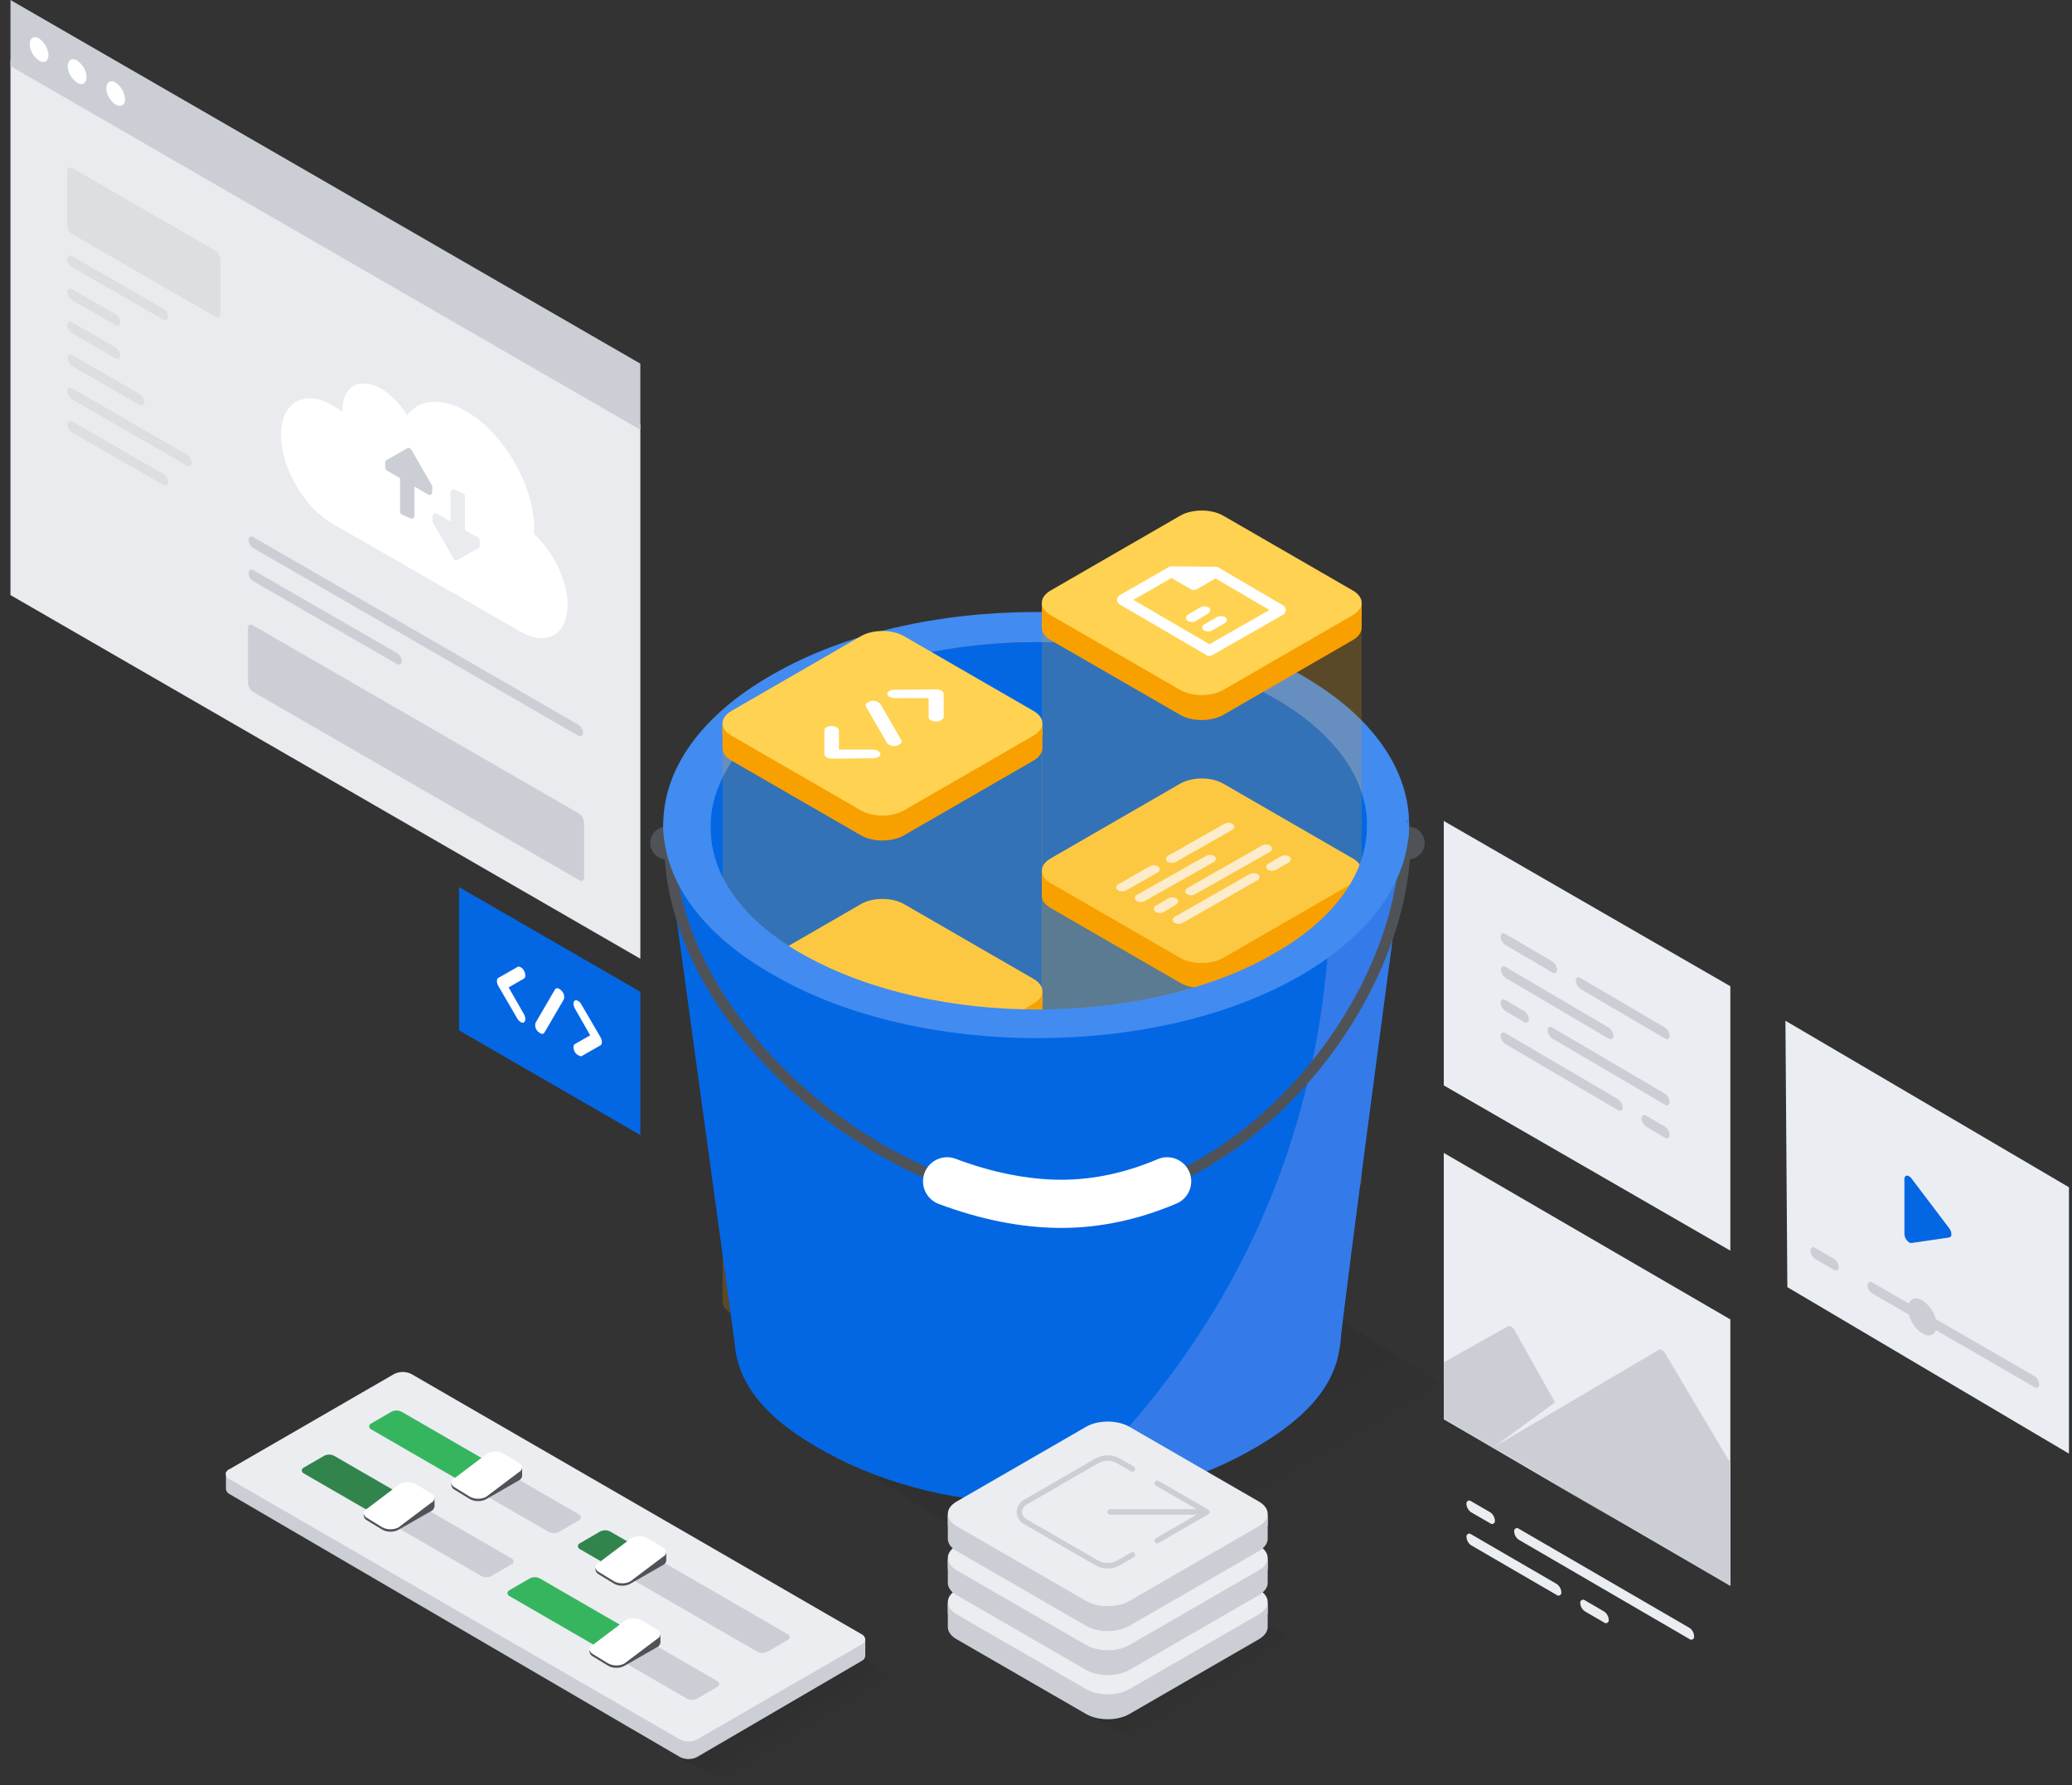 <svg width="376" height="324" viewBox="0 0 376 324" fill="none" xmlns="http://www.w3.org/2000/svg">
<rect x="0" y="0" width="376" height="324" fill="#333333" stroke="none"/>
<g clip-path="url(#clip0_7163_201057)">
<path d="M116.2 206L83.3 187V161L116.2 180V206Z" fill="#0367E4"/>
<path d="M104.9 191.5C104.6 191.3 104.4 191.1 104.3 190.9C104 190.3 104 189.7 104.3 189.5L107.1 187.9L104.3 183C104 182.4 104 181.8 104.3 181.6C104.6 181.4 105.2 181.7 105.5 182.3L109 188.3C109.3 188.9 109.3 189.5 109 189.7L105.5 191.7C105.3 191.7 105.1 191.6 104.9 191.5Z" fill="white"/>
<path d="M98 187.5C97.9 187.4 97.7 187.3 97.6 187.2C97.2 186.8 97 186.2 97.2 185.6L100.7 179.6C100.9 179.2 101.4 179.3 101.9 179.8C102.3 180.2 102.5 180.8 102.3 181.4L98.8 187.4C98.6 187.7 98.3 187.7 98 187.5Z" fill="white"/>
<path d="M94.5 185.5C94.2 185.3 94 185.1 93.9 184.9L90.4 178.9C90.1 178.3 90.1 177.7 90.4 177.5L93.9 175.5C94.2 175.3 94.8 175.6 95.1 176.2C95.4 176.8 95.4 177.4 95.1 177.6L92.3 179.2L95.1 184.1C95.4 184.7 95.4 185.3 95.1 185.5C95 185.7 94.7 185.6 94.5 185.5Z" fill="white"/>
<path d="M1.9 11V108L116.2 174V77L1.9 11Z" fill="#E9EBEE"/>
<path d="M116.2 78L1.9 12V0L116.2 66V78Z" fill="#CBCFD5"/>
<path d="M8.8 10C8.8 11.1 8 11.6 7.1 11C6.1 10.3 5.4 9.2 5.4 8C5.4 6.9 6.2 6.4 7.1 7C8.1 7.7 8.7 8.8 8.8 10Z" fill="white"/>
<path d="M15.7 14C15.7 15.1 14.9 15.6 14 15C13 14.3 12.3 13.2 12.3 12C12.3 10.9 13.1 10.4 14 11C15 11.7 15.7 12.8 15.7 14Z" fill="white"/>
<path d="M22.7 18C22.7 19.1 21.9 19.5 21 19C20 18.3 19.3 17.2 19.3 16C19.3 14.9 20.1 14.4 21 15C22 15.7 22.6 16.8 22.7 18Z" fill="white"/>
<path d="M106 159.226C106 159.829 105.598 160.03 105.095 159.728L45.904 125.56C45.401 125.259 45.1 124.656 44.999 124.053V114.003C44.999 113.4 45.401 113.199 45.904 113.501L105.095 147.669C105.598 147.97 105.899 148.573 106 149.176V159.226Z" fill="#CBCFD5"/>
<path d="M40 57C40 57.5 39.6 57.8 39.1 57.5L13.1 42.5C12.6 42.2 12.3 41.6 12.2 41V31C12.2 30.5 12.6 30.2 13.1 30.5L39.1 45.5C39.6 45.8 39.9 46.4 40 47V57Z" fill="#DCDEE1"/>
<path d="M72 120.5C72.5 120.8 72.9 120.5 72.9 120C72.9 119.4 72.5 118.8 72 118.5L46 103.5C45.5 103.2 45.1 103.5 45.1 104C45.1 104.6 45.5 105.2 46 105.5L72 120.5Z" fill="#CBCFD5"/>
<path d="M104.9 133.5C105.4 133.8 105.8 133.5 105.8 133C105.8 132.4 105.4 131.8 104.9 131.5L46 97.5C45.5 97.2 45.1 97.5 45.1 98C45.1 98.6 45.5 99.2 46 99.5L104.9 133.5Z" fill="#CBCFD5"/>
<path d="M20.9 65C21.4 65.3 21.8 65 21.8 64.5C21.8 63.9 21.4 63.3 20.9 63L13.1 58.5C12.6 58.2 12.2 58.5 12.2 59C12.2 59.6 12.6 60.2 13.1 60.5L20.9 65Z" fill="#DCDEE1"/>
<path d="M25.3 73.5C25.8 73.8 26.2 73.5 26.2 73C26.2 72.4 25.8 71.8 25.3 71.5L13.2 64.5C12.7 64.2 12.3 64.5 12.3 65C12.3 65.6 12.7 66.2 13.2 66.5L25.3 73.5Z" fill="#DCDEE1"/>
<path d="M33.9 84.5C34.4 84.8 34.8 84.5 34.8 84C34.8 83.4 34.4 82.8 33.9 82.5L13.1 70.5C12.6 70.2 12.2 70.5 12.2 71C12.2 71.6 12.6 72.2 13.1 72.5L33.9 84.5Z" fill="#DCDEE1"/>
<path d="M29.6 88C30.1 88.3 30.5 88 30.5 87.5C30.5 86.9 30.1 86.3 29.6 86L13.1 76.5C12.6 76.2 12.2 76.5 12.2 77C12.2 77.6 12.6 78.2 13.1 78.5L29.6 88Z" fill="#DCDEE1"/>
<path d="M20.9 59C21.4 59.3 21.8 59 21.8 58.5C21.8 57.9 21.4 57.3 20.9 57L13.1 52.5C12.6 52.2 12.2 52.5 12.2 53C12.2 53.6 12.6 54.2 13.1 54.5L20.9 59Z" fill="#DCDEE1"/>
<path d="M29.6 58C30.1 58.3 30.5 58 30.5 57.5C30.5 56.9 30.1 56.3 29.6 56L13.1 46.5C12.6 46.2 12.2 46.5 12.2 47C12.2 47.6 12.6 48.2 13.1 48.5L29.6 58Z" fill="#DCDEE1"/>
<path fill-rule="evenodd" clip-rule="evenodd" d="M103 109.777C103 115.15 99.213 117.336 94.535 114.676L60.372 95.081C55.196 92.112 51 84.891 51 78.952C51 73.012 55.196 70.605 60.372 73.575C60.981 73.928 61.564 74.325 62.115 74.763C62.115 74.7 62.111 74.636 62.111 74.573C62.111 70.118 65.257 68.313 69.14 70.54C70.967 71.587 72.63 73.342 73.881 75.37C76.06 72.496 80.01 72.006 84.52 74.592C91.387 78.531 96.954 88.11 96.954 95.988C96.954 96.314 96.941 96.629 96.922 96.938C100.436 100.153 103 105.356 103 109.777Z" fill="white"/>
<path d="M82.458 88.873C82.303 88.802 82.124 88.816 81.981 88.908C81.838 89 81.752 89.158 81.752 89.328V94.654L79.271 93.207C79.117 93.117 78.925 93.116 78.77 93.205C78.615 93.294 78.519 93.46 78.519 93.638V94.644C78.519 94.732 78.542 94.818 78.586 94.894L82.358 101.432C82.495 101.67 82.799 101.753 83.037 101.617L86.809 99.48C86.966 99.391 87.063 99.225 87.063 99.045V98.039C87.063 97.861 86.968 97.697 86.815 97.607L84.369 96.18V90.059C84.369 89.863 84.254 89.685 84.075 89.604L82.458 88.873Z" fill="#E9EBEE"/>
<path d="M77.69 89.76C77.844 89.85 78.035 89.851 78.191 89.762C78.346 89.672 78.442 89.507 78.442 89.328V88.322C78.442 88.235 78.418 88.148 78.375 88.073L74.603 81.535C74.466 81.297 74.162 81.214 73.923 81.35L70.151 83.487C69.995 83.576 69.898 83.742 69.898 83.922V84.928C69.898 85.106 69.992 85.27 70.146 85.36L72.592 86.787V92.907C72.592 93.104 72.707 93.282 72.886 93.363L74.502 94.094C74.657 94.164 74.837 94.151 74.98 94.059C75.122 93.967 75.209 93.808 75.209 93.639V88.313L77.69 89.76Z" fill="#CBCFD5"/>
<path d="M226.093 229.017L289.855 268.477L222.21 308.004L159.16 268.477L226.093 229.017Z" fill="url(#paint0_linear_7163_201057)" fill-opacity="0.05"/>
<circle cx="120.952" cy="152.995" r="2.952" fill="#4F5357"/>
<circle cx="255.573" cy="152.995" r="2.952" fill="#4F5357"/>
<path d="M144.628 126.601C168.912 113.186 207.768 113.186 232.053 126.601C256.338 140.017 256.338 161.929 232.053 175.344C207.768 188.76 168.912 188.76 144.628 175.344C120.784 162.376 120.784 140.464 144.628 126.601Z" fill="#0367E4"/>
<path fill-rule="evenodd" clip-rule="evenodd" d="M235.912 122.378C209.319 107.306 166.453 107.306 140.257 122.378C113.664 137.449 113.664 162.04 140.654 177.111C166.85 192.183 209.716 192.183 235.912 177.111C262.108 162.04 262.505 137.449 235.912 122.378ZM230.512 126.282C207.086 113.292 169.606 113.292 146.181 126.282C123.181 139.705 123.181 160.921 146.181 173.478C169.606 186.467 207.086 186.467 230.512 173.478C253.937 160.488 253.937 139.272 230.512 126.282Z" fill="#428BF0"/>
<path fill-rule="evenodd" clip-rule="evenodd" d="M247.095 158.038L247.095 158.038C247.095 157.216 246.548 156.394 245.471 155.788L221.988 142.226C220.912 141.6 219.483 141.287 218.074 141.287C216.665 141.287 215.236 141.6 214.16 142.226L190.677 155.788C189.6 156.394 189.053 157.216 189.053 158.038L189.053 158.038L189.052 158.038V159.76C189.052 160.582 189.6 161.404 190.677 162.011L214.16 175.572C215.236 176.199 216.665 176.512 218.074 176.512C219.483 176.512 220.912 176.199 221.988 175.572L245.471 162.011C246.548 161.385 247.095 160.563 247.095 159.76V158.038Z" fill="#FFD251"/>
<path d="M245.471 160.289L221.988 173.85C220.912 174.477 219.483 174.79 218.074 174.79C216.665 174.79 215.236 174.477 214.16 173.85L190.677 160.289C189.6 159.663 189.052 158.841 189.052 158.038V162.559C189.052 163.381 189.6 164.203 190.677 164.809L214.16 178.371C215.236 178.997 216.665 179.31 218.074 179.31C219.483 179.31 220.912 178.997 221.988 178.371L245.471 164.809C246.548 164.183 247.095 163.361 247.095 162.559V158.038C247.095 158.86 246.548 159.663 245.471 160.289Z" fill="#F9A000"/>
<path opacity="0.2" d="M245.471 160.289L221.988 173.85C220.912 174.477 219.483 174.79 218.074 174.79C216.665 174.79 215.236 174.477 214.16 173.85L190.677 160.289C189.6 159.663 189.052 158.841 189.052 158.038V214.292C189.052 215.114 189.6 215.936 190.677 216.542L214.16 230.104C215.236 230.73 216.665 231.043 218.074 231.043C219.483 231.043 220.912 230.73 221.988 230.104L245.471 216.542C246.548 215.916 247.095 215.094 247.095 214.292V158.038C247.095 158.86 246.548 159.663 245.471 160.289Z" fill="#F9A000"/>
<path fill-rule="evenodd" clip-rule="evenodd" d="M208.647 157.24L203.01 160.455C202.855 160.509 202.74 160.625 202.67 160.746C202.595 160.877 202.551 161.052 202.598 161.226C202.635 161.361 202.762 161.588 203.024 161.637C203.45 161.854 203.99 161.804 204.373 161.59L210.01 158.375C210.165 158.321 210.28 158.205 210.35 158.084C210.425 157.953 210.469 157.778 210.422 157.604C210.386 157.468 210.258 157.242 209.996 157.193C209.57 156.976 209.03 157.026 208.647 157.24ZM218.832 155.347L206.371 162.389C206.216 162.443 206.1 162.559 206.03 162.68C205.955 162.811 205.912 162.986 205.958 163.16C205.995 163.295 206.122 163.522 206.385 163.57C206.81 163.788 207.35 163.737 207.733 163.524L207.735 163.523L220.194 156.483C220.349 156.429 220.465 156.313 220.535 156.192C220.61 156.06 220.653 155.886 220.607 155.712C220.57 155.576 220.443 155.35 220.18 155.301C219.755 155.083 219.215 155.134 218.832 155.347ZM222.184 149.523L212.028 155.281C211.711 155.386 211.586 155.697 211.606 155.999L211.608 156.026L211.615 156.052C211.651 156.188 211.778 156.414 212.041 156.463C212.467 156.681 213.007 156.63 213.389 156.417L213.391 156.416L223.547 150.658C223.701 150.605 223.817 150.488 223.887 150.367C223.962 150.236 224.006 150.061 223.959 149.887C223.922 149.752 223.795 149.526 223.533 149.477C223.107 149.259 222.567 149.31 222.184 149.523ZM209.564 164.529C209.605 164.476 209.676 164.399 209.782 164.357L212.012 163.053C212.399 162.837 212.948 162.787 213.376 163.015C213.709 163.111 213.911 163.491 213.719 163.825L213.715 163.831C213.685 163.882 213.645 163.953 213.597 164.014C213.556 164.066 213.487 164.142 213.383 164.184L211.205 165.523C210.818 165.738 210.27 165.788 209.842 165.561C209.49 165.463 209.351 165.096 209.411 164.8L209.42 164.757L209.446 164.712C209.476 164.661 209.516 164.59 209.564 164.529ZM215.28 161.333C215.322 161.279 215.393 161.202 215.5 161.16L229.016 153.455C229.404 153.24 229.952 153.19 230.38 153.417C230.731 153.515 230.87 153.882 230.81 154.178L230.802 154.221L230.776 154.266C230.746 154.317 230.705 154.388 230.658 154.449C230.616 154.502 230.545 154.58 230.438 154.621L216.867 162.293L216.866 162.294C216.478 162.51 215.93 162.559 215.502 162.332C215.168 162.235 214.967 161.856 215.159 161.522L215.163 161.515C215.192 161.464 215.233 161.394 215.28 161.333ZM226.772 158.65L213.259 166.353C213.104 166.407 212.988 166.524 212.919 166.645C212.843 166.776 212.8 166.95 212.847 167.124C212.883 167.26 213.01 167.486 213.273 167.535C213.699 167.753 214.239 167.702 214.622 167.489L214.624 167.487L228.135 159.785C228.29 159.731 228.405 159.615 228.475 159.494C228.55 159.363 228.594 159.188 228.547 159.014C228.511 158.879 228.383 158.652 228.121 158.604C227.695 158.386 227.155 158.437 226.772 158.65ZM232.433 155.421L230.206 156.724C230.052 156.779 229.937 156.894 229.868 157.015C229.792 157.146 229.749 157.321 229.796 157.495C229.832 157.63 229.959 157.857 230.222 157.905C230.648 158.123 231.188 158.072 231.57 157.859L233.797 156.556C233.951 156.502 234.066 156.386 234.135 156.265C234.211 156.134 234.254 155.96 234.207 155.786C234.171 155.65 234.044 155.424 233.781 155.375C233.355 155.157 232.815 155.208 232.433 155.421Z" fill="white"/>
<path fill-rule="evenodd" clip-rule="evenodd" d="M247.095 109.409L247.095 109.409C247.095 108.587 246.548 107.765 245.471 107.159L221.988 93.597C220.912 92.971 219.483 92.658 218.074 92.658C216.665 92.658 215.236 92.971 214.16 93.597L190.677 107.159C189.6 107.765 189.053 108.587 189.053 109.409L189.053 109.409L189.052 109.409V111.132C189.052 111.953 189.6 112.775 190.677 113.382L214.16 126.944C215.236 127.57 216.665 127.883 218.074 127.883C219.483 127.883 220.912 127.57 221.988 126.944L245.471 113.382C246.548 112.756 247.095 111.934 247.095 111.132V109.409L247.095 109.409Z" fill="#FFD251"/>
<path fill-rule="evenodd" clip-rule="evenodd" d="M212.608 102.777C212.432 102.775 212.258 102.82 212.105 102.908L203.212 108.003C202.906 108.178 202.717 108.503 202.716 108.855C202.714 109.208 202.901 109.534 203.205 109.712L218.976 118.918C219.28 119.095 219.657 119.097 219.963 118.922L232.825 111.572C233.131 111.397 233.321 111.073 233.323 110.72C233.325 110.368 233.138 110.041 232.834 109.863L221.133 103.013C221.046 102.962 220.953 102.925 220.856 102.903C220.768 102.876 220.675 102.862 220.581 102.861L215.793 102.817L215.792 102.817L212.608 102.777ZM219.479 116.925L205.674 108.867L212.591 104.904L216.122 106.965C216.427 107.143 216.803 107.145 217.11 106.969L220.584 104.979L230.364 110.705L219.479 116.925Z" fill="white"/>
<path d="M215.388 111.71C215.43 111.656 215.5 111.579 215.606 111.538L217.836 110.233C218.223 110.017 218.772 109.968 219.2 110.195C219.533 110.292 219.735 110.671 219.543 111.005L219.539 111.012C219.51 111.063 219.469 111.133 219.421 111.194C219.38 111.247 219.311 111.323 219.207 111.364L217.03 112.703C216.642 112.919 216.094 112.968 215.666 112.741C215.315 112.643 215.176 112.276 215.236 111.981L215.244 111.937L215.27 111.892C215.3 111.841 215.34 111.77 215.388 111.71Z" fill="white"/>
<path d="M220.82 111.994L218.593 113.297C218.44 113.351 218.325 113.467 218.255 113.588C218.18 113.719 218.137 113.893 218.184 114.067C218.22 114.203 218.347 114.429 218.61 114.478C219.035 114.696 219.575 114.645 219.958 114.432L222.185 113.129C222.339 113.074 222.454 112.959 222.523 112.838C222.599 112.707 222.642 112.532 222.595 112.358C222.559 112.223 222.432 111.996 222.169 111.948C221.743 111.73 221.203 111.781 220.82 111.994Z" fill="white"/>
<path d="M245.471 111.66L221.988 125.222C220.912 125.848 219.483 126.161 218.074 126.161C216.665 126.161 215.236 125.848 214.16 125.222L190.677 111.66C189.6 111.034 189.052 110.212 189.052 109.409V113.93C189.052 114.752 189.6 115.574 190.677 116.18L214.16 129.742C215.236 130.368 216.665 130.681 218.074 130.681C219.483 130.681 220.912 130.368 221.988 129.742L245.471 116.18C246.548 115.554 247.095 114.732 247.095 113.93V109.409C247.095 110.231 246.548 111.034 245.471 111.66Z" fill="#F9A000"/>
<path opacity="0.2" d="M245.471 111.66L221.988 125.222C220.912 125.848 219.483 126.161 218.074 126.161C216.665 126.161 215.236 125.848 214.16 125.222L190.677 111.66C189.6 111.034 189.052 110.212 189.052 109.409V185.321C189.052 186.143 189.6 186.965 190.677 187.572L214.16 201.133C215.236 201.76 216.665 202.073 218.074 202.073C219.483 202.073 220.912 201.76 221.988 201.133L245.471 187.572C246.548 186.946 247.095 186.124 247.095 185.321V109.409C247.095 110.231 246.548 111.034 245.471 111.66Z" fill="#F9A000"/>
<path fill-rule="evenodd" clip-rule="evenodd" d="M131.117 179.9C131.117 179.079 131.665 178.257 132.742 177.65L156.225 164.088C157.301 163.462 158.73 163.149 160.139 163.149C161.548 163.149 162.977 163.462 164.053 164.088L187.536 177.65C188.612 178.257 189.16 179.079 189.16 179.9L189.16 181.623C189.16 182.425 188.612 183.247 187.536 183.873L164.053 197.435C162.976 198.061 161.548 198.374 160.139 198.374C158.73 198.374 157.301 198.061 156.225 197.435L132.742 183.873C131.665 183.266 131.117 182.445 131.117 181.623V179.9Z" fill="#FFD251"/>
<path d="M187.536 182.151L164.053 195.713C162.976 196.339 161.548 196.652 160.139 196.652C158.73 196.652 157.301 196.339 156.225 195.713L132.742 182.151C131.665 181.525 131.117 180.703 131.117 179.901V184.421C131.117 185.243 131.665 186.065 132.742 186.672L156.225 200.233C157.301 200.859 158.73 201.173 160.139 201.173C161.548 201.173 162.976 200.859 164.053 200.233L187.536 186.672C188.612 186.045 189.16 185.223 189.16 184.421V179.901C189.16 180.722 188.612 181.525 187.536 182.151Z" fill="#F9A000"/>
<path opacity="0.2" d="M187.536 182.151L164.053 195.713C162.976 196.339 161.548 196.652 160.139 196.652C158.73 196.652 157.301 196.339 156.225 195.713L132.742 182.151C131.665 181.525 131.117 180.703 131.117 179.901V236.154C131.117 236.976 131.665 237.798 132.742 238.404L156.225 251.966C157.301 252.592 158.73 252.905 160.139 252.905C161.548 252.905 162.976 252.592 164.053 251.966L187.536 238.404C188.612 237.778 189.16 236.956 189.16 236.154V179.901C189.16 180.722 188.612 181.525 187.536 182.151Z" fill="#F9A000"/>
<path fill-rule="evenodd" clip-rule="evenodd" d="M131.117 131.271L131.117 131.271C131.117 130.45 131.665 129.628 132.742 129.021L156.225 115.459C157.301 114.833 158.73 114.52 160.139 114.52C161.548 114.52 162.977 114.833 164.053 115.459L187.536 129.021C188.612 129.628 189.16 130.45 189.16 131.271L189.16 132.994C189.16 133.796 188.612 134.618 187.536 135.244L164.053 148.806C162.976 149.432 161.548 149.745 160.139 149.745C158.73 149.745 157.301 149.432 156.225 148.806L132.742 135.244C131.665 134.637 131.117 133.816 131.117 132.994V131.272L131.117 131.271Z" fill="#FFD251"/>
<path d="M170.743 130.731C170.391 130.908 170.093 130.99 169.849 130.976C169.116 130.937 168.547 130.613 168.519 130.219L168.513 126.694L162.344 126.704C161.612 126.665 161.042 126.34 161.014 125.947C160.986 125.554 161.596 125.146 162.328 125.186L169.921 125.106C170.653 125.145 171.223 125.47 171.251 125.863L171.258 130.269C171.149 130.459 170.946 130.595 170.743 130.731Z" fill="white"/>
<path d="M163.212 135.122C163.063 135.163 162.86 135.299 162.711 135.34C162.114 135.504 161.436 135.369 160.974 134.855L157.167 128.285C156.896 127.879 157.261 127.458 158.006 127.253C158.603 127.09 159.281 127.224 159.743 127.739L163.549 134.308C163.726 134.661 163.564 134.946 163.212 135.122Z" fill="white"/>
<path d="M159.419 137.366C159.067 137.542 158.769 137.624 158.524 137.611L150.932 137.691C150.2 137.652 149.63 137.327 149.602 136.934L149.595 132.527C149.567 132.134 150.177 131.727 150.909 131.766C151.641 131.806 152.211 132.13 152.239 132.523L152.244 136.048L158.414 136.039C159.146 136.078 159.716 136.402 159.743 136.796C159.879 136.999 159.622 137.23 159.419 137.366Z" fill="white"/>
<path d="M187.536 133.522L164.053 147.084C162.976 147.71 161.548 148.023 160.139 148.023C158.73 148.023 157.301 147.71 156.225 147.084L132.742 133.522C131.665 132.896 131.117 132.074 131.117 131.272V135.792C131.117 136.614 131.665 137.436 132.742 138.043L156.225 151.604C157.301 152.23 158.73 152.544 160.139 152.544C161.548 152.544 162.976 152.23 164.053 151.604L187.536 138.043C188.612 137.416 189.16 136.594 189.16 135.792V131.272C189.16 132.094 188.612 132.896 187.536 133.522Z" fill="#F9A000"/>
<path opacity="0.2" d="M187.536 133.522L164.053 147.084C162.976 147.71 161.548 148.023 160.139 148.023C158.73 148.023 157.301 147.71 156.225 147.084L132.742 133.522C131.665 132.896 131.117 132.074 131.117 131.272V207.184C131.117 208.005 131.665 208.827 132.742 209.434L156.225 222.996C157.301 223.622 158.73 223.935 160.139 223.935C161.548 223.935 162.976 223.622 164.053 222.996L187.536 209.434C188.612 208.808 189.16 207.986 189.16 207.184V131.272C189.16 132.094 188.612 132.896 187.536 133.522Z" fill="#F9A000"/>
<path d="M243.132 244.298C243.218 243.971 243.261 243.649 243.261 243.333C243.261 241.365 252.225 173.859 254.939 153.705H251.231C247.783 160.675 242.789 171.907 234.963 175.568C201.077 191.418 174.295 187.045 155.712 181.033C130.024 171.742 126.745 160.811 124.8 153.705H120.974L133.264 243.333C133.272 243.368 133.281 243.403 133.29 243.439C133.713 251.28 139.232 257.773 149.847 263.538C172.367 275.96 203.851 275.96 226.371 263.538C236.646 257.871 242.233 251.746 243.132 244.298Z" fill="#0367E4"/>
<path d="M243.132 244.298C243.218 243.971 243.261 243.649 243.261 243.333C243.261 241.014 255.708 147.695 255.708 148.082C248.081 165.73 241.32 168.442 240.975 172.835C236.603 228.584 204.903 260.284 191.239 272.799C203.684 272.356 215.982 269.269 226.371 263.538C236.646 257.871 242.233 251.747 243.132 244.298Z" fill="#347BE9"/>
<path d="M121.548 152.405C120.987 185.201 160.512 218.485 192.628 218.485C225.48 218.485 254.982 181.763 254.982 152.405" stroke="#4F5357" stroke-width="2"/>
<path fill-rule="evenodd" clip-rule="evenodd" d="M167.781 212.86C168.632 210.6 171.154 209.458 173.414 210.309C179.971 212.779 186.511 214.113 192.628 214.113C198.563 214.113 204.443 212.781 210.086 210.378C212.307 209.432 214.875 210.466 215.822 212.688C216.768 214.91 215.734 217.478 213.512 218.424C206.926 221.228 199.885 222.858 192.628 222.858C185.268 222.858 177.679 221.261 170.331 218.493C168.071 217.642 166.929 215.12 167.781 212.86Z" fill="white"/>
<path d="M140.654 177.111C166.85 192.183 209.716 192.183 235.912 177.111C249.191 169.471 255.841 159.385 255.706 149.333H248.073C248.327 158.066 242.474 166.844 230.512 173.477C207.086 186.467 169.606 186.467 146.181 173.477C134.291 166.986 128.547 158.18 128.951 149.333H120.364C120.226 159.385 126.973 169.471 140.654 177.111Z" fill="#428BF0"/>
<path d="M146.987 295.367L165.629 306.295L133.416 324.651L114.82 314.106L146.987 295.367Z" fill="url(#paint1_linear_7163_201057)" fill-opacity="0.1"/>
<path fill-rule="evenodd" clip-rule="evenodd" d="M157.018 300.523V297.51L41 267.095V270.241C41.02 270.438 41.09 270.626 41.204 270.787C41.318 270.948 41.471 271.076 41.648 271.159L44.262 272.682L123.368 318.875C123.855 319.123 124.392 319.252 124.937 319.252C125.482 319.252 126.02 319.123 126.507 318.875L156.374 301.44C156.551 301.357 156.704 301.229 156.818 301.068C156.932 300.907 157.002 300.719 157.022 300.523" fill="#CBCFD5"/>
<path fill-rule="evenodd" clip-rule="evenodd" d="M157.018 297.517C156.998 297.323 156.928 297.137 156.814 296.977C156.7 296.818 156.547 296.691 156.37 296.609L74.655 249.374C74.168 249.128 73.631 249 73.086 249C72.54 249 72.003 249.128 71.516 249.374L41.662 266.633C41.47 266.694 41.302 266.816 41.183 266.979C41.064 267.142 41 267.339 41 267.541C41 267.743 41.064 267.94 41.183 268.103C41.302 268.267 41.47 268.388 41.662 268.45L123.371 315.685C123.858 315.931 124.395 316.059 124.94 316.059C125.485 316.059 126.023 315.931 126.509 315.685L156.374 298.426C156.551 298.344 156.704 298.217 156.818 298.058C156.932 297.898 157.002 297.712 157.022 297.517" fill="#EBEDF0"/>
<path fill-rule="evenodd" clip-rule="evenodd" d="M105.234 280.09C105.131 280.138 105.043 280.212 104.978 280.306C104.913 280.399 104.874 280.508 104.865 280.622C104.875 280.735 104.914 280.844 104.979 280.938C105.044 281.031 105.132 281.106 105.234 281.154L137.429 299.776C137.712 299.922 138.026 299.998 138.344 299.998C138.662 299.998 138.976 299.922 139.259 299.776L142.929 297.647C143.031 297.599 143.12 297.525 143.185 297.431C143.25 297.338 143.289 297.229 143.299 297.115C143.29 297.001 143.251 296.892 143.186 296.798C143.121 296.705 143.032 296.631 142.929 296.583L110.734 277.962C110.451 277.816 110.137 277.739 109.819 277.739C109.501 277.739 109.188 277.816 108.905 277.962L105.234 280.09Z" fill="#CBCFD5"/>
<path fill-rule="evenodd" clip-rule="evenodd" d="M105.234 280.09C105.131 280.138 105.043 280.212 104.978 280.306C104.913 280.399 104.874 280.508 104.865 280.622C104.875 280.735 104.914 280.844 104.979 280.938C105.044 281.031 105.132 281.106 105.234 281.154L111.252 284.635L116.253 281.154L110.734 277.962C110.451 277.816 110.137 277.739 109.819 277.739C109.501 277.739 109.188 277.816 108.905 277.962L105.234 280.09Z" fill="#31854C"/>
<path fill-rule="evenodd" clip-rule="evenodd" d="M108.672 284.049C108.503 284.123 108.166 284.413 108.059 284.562C108.059 284.562 108.076 284.713 108.059 284.896C108.079 285.077 108.146 285.251 108.254 285.399C108.361 285.547 108.505 285.666 108.672 285.742L111.444 287.436C111.899 287.681 112.41 287.804 112.927 287.792C113.437 287.803 113.941 287.68 114.388 287.436L120.299 284.049C120.466 283.972 120.61 283.853 120.718 283.705C120.825 283.557 120.892 283.383 120.913 283.202C120.896 283.019 120.913 281.73 120.913 281.688C120.805 281.539 120.468 281.365 120.299 281.29L117.51 279.596C117.063 279.352 116.56 279.23 116.05 279.241C115.533 279.229 115.022 279.352 114.567 279.596L108.672 284.049Z" fill="#4F5357"/>
<path fill-rule="evenodd" clip-rule="evenodd" d="M108.672 283.612C108.503 283.687 108.358 283.804 108.25 283.953C108.142 284.102 108.076 284.277 108.059 284.459C108.079 284.641 108.146 284.815 108.254 284.963C108.361 285.111 108.505 285.23 108.672 285.306L111.444 287C111.899 287.245 112.41 287.367 112.927 287.356C113.437 287.367 113.941 287.244 114.388 287L120.299 282.548C120.466 282.471 120.61 282.353 120.718 282.204C120.825 282.056 120.892 281.883 120.913 281.701C120.896 281.518 120.83 281.344 120.722 281.195C120.614 281.046 120.468 280.928 120.299 280.854L117.51 279.16C117.063 278.916 116.56 278.794 116.05 278.804C115.533 278.793 115.022 278.916 114.567 279.16L108.672 283.612Z" fill="white"/>
<path fill-rule="evenodd" clip-rule="evenodd" d="M92.461 288.605C92.358 288.653 92.269 288.728 92.205 288.821C92.14 288.915 92.101 289.024 92.092 289.138C92.102 289.251 92.141 289.36 92.206 289.453C92.271 289.547 92.359 289.621 92.461 289.67L124.656 308.291C124.939 308.437 125.253 308.513 125.571 308.513C125.889 308.513 126.203 308.437 126.486 308.291L130.155 306.163C130.258 306.115 130.346 306.04 130.411 305.947C130.476 305.853 130.516 305.744 130.526 305.631C130.517 305.517 130.478 305.407 130.413 305.314C130.348 305.22 130.259 305.146 130.155 305.099L97.961 286.477C97.678 286.331 97.364 286.255 97.046 286.255C96.728 286.255 96.415 286.331 96.132 286.477L92.461 288.605Z" fill="#CBCFD5"/>
<path fill-rule="evenodd" clip-rule="evenodd" d="M92.461 288.605C92.358 288.653 92.269 288.728 92.205 288.821C92.14 288.915 92.101 289.024 92.092 289.138C92.102 289.251 92.141 289.36 92.206 289.453C92.271 289.547 92.359 289.621 92.461 289.67L110.187 299.923L115.51 296.627L97.961 286.477C97.678 286.331 97.364 286.255 97.046 286.255C96.728 286.255 96.415 286.331 96.132 286.477L92.461 288.605Z" fill="#35B65E"/>
<path fill-rule="evenodd" clip-rule="evenodd" d="M107.608 298.95C107.439 299.025 107.102 299.315 106.994 299.464C106.994 299.464 107.012 299.615 106.994 299.797C107.014 299.979 107.082 300.153 107.189 300.301C107.297 300.449 107.441 300.568 107.608 300.644L110.38 302.338C110.834 302.583 111.345 302.705 111.862 302.694C112.372 302.705 112.876 302.582 113.323 302.338L119.235 298.95C119.402 298.873 119.546 298.755 119.653 298.607C119.761 298.458 119.828 298.285 119.849 298.103C119.831 297.921 119.849 296.631 119.849 296.59C119.741 296.441 119.404 296.266 119.235 296.192L116.446 294.498C115.999 294.254 115.495 294.132 114.985 294.142C114.468 294.131 113.957 294.254 113.502 294.498L107.608 298.95Z" fill="#4F5357"/>
<path fill-rule="evenodd" clip-rule="evenodd" d="M107.608 298.514C107.439 298.589 107.293 298.706 107.185 298.855C107.078 299.004 107.012 299.179 106.994 299.361C107.014 299.543 107.082 299.716 107.189 299.865C107.297 300.013 107.441 300.132 107.608 300.208L110.38 301.902C110.834 302.147 111.345 302.269 111.862 302.258C112.372 302.269 112.876 302.146 113.323 301.902L119.235 297.45C119.402 297.373 119.546 297.255 119.653 297.106C119.761 296.958 119.828 296.785 119.849 296.603C119.831 296.42 119.765 296.246 119.657 296.097C119.549 295.948 119.404 295.83 119.235 295.756L116.446 294.062C115.999 293.818 115.495 293.696 114.985 293.706C114.468 293.695 113.957 293.818 113.502 294.062L107.608 298.514Z" fill="white"/>
<path fill-rule="evenodd" clip-rule="evenodd" d="M55.142 266.351C55.039 266.398 54.95 266.473 54.886 266.566C54.821 266.66 54.782 266.769 54.773 266.883C54.783 266.996 54.822 267.105 54.887 267.198C54.952 267.292 55.039 267.366 55.142 267.415L87.337 286.036C87.62 286.182 87.933 286.259 88.252 286.259C88.57 286.259 88.884 286.182 89.167 286.036L92.836 283.908C92.939 283.86 93.027 283.785 93.092 283.692C93.157 283.598 93.197 283.489 93.207 283.376C93.198 283.262 93.159 283.153 93.093 283.059C93.028 282.965 92.939 282.891 92.836 282.844L60.642 264.222C60.359 264.076 60.045 264 59.727 264C59.409 264 59.096 264.076 58.813 264.222L55.142 266.351Z" fill="#CBCFD5"/>
<path fill-rule="evenodd" clip-rule="evenodd" d="M55.142 266.351C55.039 266.398 54.95 266.473 54.886 266.566C54.821 266.66 54.782 266.769 54.773 266.883C54.783 266.996 54.822 267.105 54.887 267.198C54.952 267.292 55.039 267.366 55.142 267.415L69.747 275.863L74.5 272.238L60.642 264.222C60.359 264.076 60.045 264 59.727 264C59.409 264 59.096 264.076 58.813 264.222L55.142 266.351Z" fill="#31854C"/>
<path fill-rule="evenodd" clip-rule="evenodd" d="M66.614 274.245C66.445 274.319 66.108 274.609 66 274.758C66 274.758 66.017 274.909 66 275.092C66.02 275.274 66.087 275.447 66.195 275.595C66.302 275.744 66.447 275.862 66.614 275.939L69.385 277.633C69.84 277.877 70.351 278 70.868 277.988C71.378 277.999 71.882 277.877 72.329 277.633L78.241 274.245C78.408 274.168 78.552 274.05 78.659 273.901C78.767 273.753 78.834 273.58 78.854 273.398C78.837 273.215 78.854 271.926 78.854 271.884C78.747 271.735 78.41 271.561 78.241 271.487L75.452 269.793C75.005 269.549 74.501 269.426 73.991 269.437C73.474 269.425 72.963 269.548 72.508 269.793L66.614 274.245Z" fill="#4F5357"/>
<path fill-rule="evenodd" clip-rule="evenodd" d="M66.614 273.809C66.445 273.883 66.299 274.001 66.191 274.15C66.084 274.298 66.017 274.473 66 274.656C66.02 274.837 66.087 275.011 66.195 275.159C66.302 275.308 66.447 275.426 66.614 275.503L69.385 277.197C69.84 277.441 70.351 277.564 70.868 277.552C71.378 277.563 71.882 277.44 72.329 277.197L78.241 272.744C78.408 272.667 78.552 272.549 78.659 272.401C78.767 272.252 78.834 272.079 78.854 271.897C78.837 271.715 78.771 271.54 78.663 271.391C78.555 271.242 78.41 271.125 78.241 271.05L75.452 269.356C75.005 269.113 74.501 268.99 73.991 269.001C73.474 268.989 72.963 269.112 72.508 269.356L66.614 273.809Z" fill="white"/>
<path fill-rule="evenodd" clip-rule="evenodd" d="M67.369 258.351C67.266 258.398 67.177 258.473 67.112 258.566C67.048 258.66 67.009 258.769 67 258.883C67.01 258.996 67.049 259.105 67.114 259.198C67.178 259.292 67.266 259.366 67.369 259.415L99.564 278.036C99.847 278.182 100.16 278.259 100.479 278.259C100.797 278.259 101.11 278.182 101.394 278.036L105.063 275.908C105.166 275.86 105.254 275.785 105.319 275.692C105.384 275.598 105.424 275.489 105.433 275.376C105.424 275.262 105.385 275.153 105.32 275.059C105.255 274.965 105.166 274.891 105.063 274.844L72.868 256.222C72.585 256.076 72.272 256 71.954 256C71.636 256 71.323 256.076 71.04 256.222L67.369 258.351Z" fill="#CBCFD5"/>
<path fill-rule="evenodd" clip-rule="evenodd" d="M67.369 258.351C67.266 258.398 67.177 258.473 67.112 258.566C67.048 258.66 67.009 258.769 67 258.883C67.01 258.996 67.049 259.105 67.114 259.198C67.178 259.292 67.266 259.366 67.369 259.415L85.095 269.668L90.417 266.373L72.868 256.222C72.585 256.076 72.272 256 71.954 256C71.636 256 71.323 256.076 71.04 256.222L67.369 258.351Z" fill="#35B65E"/>
<path fill-rule="evenodd" clip-rule="evenodd" d="M82.515 268.696C82.347 268.77 82.01 269.06 81.902 269.209C81.902 269.209 81.919 269.36 81.902 269.542C81.922 269.724 81.989 269.898 82.097 270.046C82.204 270.194 82.349 270.313 82.515 270.389L85.287 272.083C85.742 272.328 86.253 272.451 86.77 272.439C87.28 272.45 87.784 272.327 88.231 272.083L94.143 268.696C94.309 268.619 94.454 268.5 94.561 268.352C94.668 268.204 94.736 268.03 94.756 267.849C94.739 267.666 94.756 266.377 94.756 266.335C94.648 266.186 94.311 266.012 94.143 265.937L91.354 264.243C90.907 263.999 90.403 263.877 89.893 263.888C89.376 263.876 88.865 263.999 88.41 264.243L82.515 268.696Z" fill="#4F5357"/>
<path fill-rule="evenodd" clip-rule="evenodd" d="M82.515 268.26C82.347 268.334 82.201 268.451 82.093 268.6C81.985 268.749 81.919 268.924 81.902 269.106C81.922 269.288 81.989 269.462 82.097 269.61C82.204 269.758 82.349 269.877 82.515 269.953L85.287 271.647C85.742 271.892 86.253 272.015 86.77 272.003C87.28 272.014 87.784 271.891 88.231 271.647L94.143 267.195C94.309 267.118 94.454 267 94.561 266.851C94.668 266.703 94.736 266.53 94.756 266.348C94.739 266.166 94.673 265.991 94.565 265.842C94.457 265.693 94.311 265.576 94.143 265.501L91.354 263.807C90.907 263.563 90.403 263.441 89.893 263.452C89.376 263.44 88.865 263.563 88.41 263.807L82.515 268.26Z" fill="white"/>
<path d="M220.15 288.884L237.817 299.24L207.289 316.637L189.665 306.643L220.15 288.884Z" fill="url(#paint2_linear_7163_201057)" fill-opacity="0.1"/>
<path fill-rule="evenodd" clip-rule="evenodd" d="M230.043 290.751L230.043 290.751C230.043 289.93 229.495 289.108 228.419 288.501L204.935 274.939C203.859 274.313 202.431 274 201.022 274C199.613 274 198.184 274.313 197.108 274.939L173.624 288.501C172.548 289.108 172 289.93 172 290.751L172 290.751L172 290.752V292.474C172 293.296 172.548 294.118 173.624 294.724L197.108 308.286C198.184 308.912 199.612 309.225 201.021 309.225C202.43 309.225 203.859 308.912 204.935 308.286L228.419 294.724C229.495 294.098 230.043 293.276 230.043 292.474V290.752L230.043 290.751Z" fill="#EBEDF0"/>
<path d="M228.419 293.002L204.935 306.564C203.859 307.19 202.43 307.503 201.021 307.503C199.612 307.503 198.184 307.19 197.108 306.564L173.624 293.002C172.548 292.376 172 291.554 172 290.752V295.272C172 296.094 172.548 296.916 173.624 297.523L197.108 311.084C198.184 311.71 199.612 312.024 201.021 312.024C202.43 312.024 203.859 311.71 204.935 311.084L228.419 297.523C229.495 296.896 230.043 296.074 230.043 295.272V290.752C230.043 291.574 229.495 292.376 228.419 293.002Z" fill="#CBCFD5"/>
<path fill-rule="evenodd" clip-rule="evenodd" d="M230.043 282.751L230.043 282.751C230.043 281.93 229.495 281.108 228.419 280.501L204.935 266.939C203.859 266.313 202.431 266 201.022 266C199.613 266 198.184 266.313 197.108 266.939L173.624 280.501C172.548 281.108 172 281.93 172 282.751L172 282.751L172 282.752V284.474C172 285.296 172.548 286.118 173.624 286.724L197.108 300.286C198.184 300.912 199.612 301.225 201.021 301.225C202.43 301.225 203.859 300.912 204.935 300.286L228.419 286.724C229.495 286.098 230.043 285.276 230.043 284.474V282.752L230.043 282.751Z" fill="#EBEDF0"/>
<path d="M228.419 285.002L204.935 298.564C203.859 299.19 202.43 299.503 201.021 299.503C199.612 299.503 198.184 299.19 197.108 298.564L173.624 285.002C172.548 284.376 172 283.554 172 282.752V287.272C172 288.094 172.548 288.916 173.624 289.523L197.108 303.084C198.184 303.71 199.612 304.024 201.021 304.024C202.43 304.024 203.859 303.71 204.935 303.084L228.419 289.523C229.495 288.896 230.043 288.074 230.043 287.272V282.752C230.043 283.574 229.495 284.376 228.419 285.002Z" fill="#CBCFD5"/>
<path fill-rule="evenodd" clip-rule="evenodd" d="M230.043 274.751L230.043 274.751C230.043 273.93 229.495 273.108 228.419 272.501L204.935 258.939C203.859 258.313 202.431 258 201.022 258C199.613 258 198.184 258.313 197.108 258.939L173.624 272.501C172.548 273.108 172 273.93 172 274.751L172 274.751L172 274.752V276.474C172 277.296 172.548 278.118 173.624 278.724L197.108 292.286C198.184 292.912 199.612 293.225 201.021 293.225C202.43 293.225 203.859 292.912 204.935 292.286L228.419 278.724C229.495 278.098 230.043 277.276 230.043 276.474V274.752L230.043 274.751Z" fill="#EBEDF0"/>
<path d="M210 269.202L219 274.404L210 279.597M205.5 266.601L203.002 265.157C201.763 264.441 200.237 264.441 198.998 265.157L185.998 272.671C184.666 273.441 184.666 275.365 186 276.135L199.001 283.637C200.238 284.35 201.762 284.35 202.999 283.637L205.5 282.193M217.65 274.404H201.45" stroke="#CBCFD5" stroke-linecap="round" stroke-linejoin="round"/>
<path d="M228.419 277.002L204.935 290.564C203.859 291.19 202.43 291.503 201.021 291.503C199.612 291.503 198.184 291.19 197.108 290.564L173.624 277.002C172.548 276.376 172 275.554 172 274.752V279.272C172 280.094 172.548 280.916 173.624 281.523L197.108 295.084C198.184 295.71 199.612 296.024 201.021 296.024C202.43 296.024 203.859 295.71 204.935 295.084L228.419 281.523C229.495 280.896 230.043 280.074 230.043 279.272V274.752C230.043 275.574 229.495 276.376 228.419 277.002Z" fill="#CBCFD5"/>
<path fill-rule="evenodd" clip-rule="evenodd" d="M313.999 287.806L261.999 257.59V209.245L313.999 239.461V287.806ZM375.446 263.819L324.347 233.605L323.999 185.257L375.446 215.475V263.821V263.819ZM262 196.989V149L313.999 178.993V226.982L262 196.989ZM266.968 274.463C266.719 274.298 266.512 274.076 266.364 273.816C266.216 273.555 266.131 273.263 266.116 272.963C266.094 272.856 266.105 272.744 266.15 272.644C266.194 272.544 266.269 272.46 266.363 272.404C266.457 272.349 266.566 272.325 266.675 272.336C266.784 272.346 266.886 272.391 266.968 272.464L270.417 274.463C270.666 274.628 270.874 274.85 271.022 275.11C271.17 275.371 271.255 275.663 271.27 275.963C271.292 276.07 271.28 276.182 271.236 276.282C271.191 276.382 271.117 276.465 271.023 276.521C270.929 276.576 270.82 276.6 270.712 276.59C270.603 276.58 270.501 276.536 270.418 276.464L266.968 274.463ZM275.629 279.462C275.38 279.297 275.173 279.076 275.025 278.815C274.877 278.555 274.792 278.263 274.777 277.964C274.755 277.856 274.767 277.745 274.812 277.645C274.856 277.545 274.931 277.461 275.025 277.406C275.119 277.351 275.227 277.326 275.336 277.336C275.444 277.347 275.547 277.391 275.629 277.462L306.609 295.458C306.851 295.628 307.05 295.852 307.191 296.112C307.332 296.372 307.411 296.662 307.422 296.958C307.444 297.067 307.431 297.179 307.386 297.28C307.34 297.381 307.264 297.465 307.169 297.52C307.073 297.576 306.962 297.599 306.853 297.588C306.743 297.576 306.64 297.53 306.558 297.456L275.629 279.462ZM291.069 294.459C291.151 294.532 291.254 294.577 291.364 294.588C291.473 294.599 291.583 294.575 291.679 294.52C291.774 294.465 291.85 294.381 291.896 294.28C291.941 294.18 291.954 294.067 291.933 293.959C291.916 293.658 291.829 293.365 291.679 293.105C291.529 292.844 291.32 292.623 291.069 292.459L287.631 290.459C287.549 290.386 287.445 290.341 287.336 290.33C287.226 290.319 287.116 290.343 287.021 290.398C286.926 290.453 286.85 290.537 286.804 290.638C286.758 290.738 286.745 290.851 286.766 290.959C286.784 291.26 286.871 291.552 287.021 291.813C287.171 292.073 287.38 292.295 287.631 292.459L291.069 294.459ZM282.464 289.46C282.547 289.533 282.65 289.578 282.759 289.589C282.868 289.6 282.978 289.576 283.074 289.521C283.169 289.466 283.245 289.383 283.291 289.282C283.336 289.182 283.35 289.07 283.329 288.961C283.312 288.66 283.225 288.368 283.075 288.107C282.925 287.846 282.716 287.624 282.464 287.46L266.974 278.462C266.892 278.39 266.79 278.345 266.681 278.335C266.573 278.324 266.464 278.348 266.37 278.403C266.275 278.458 266.201 278.542 266.156 278.642C266.112 278.742 266.1 278.853 266.122 278.961C266.137 279.26 266.222 279.552 266.37 279.813C266.518 280.073 266.725 280.295 266.974 280.46L282.464 289.46Z" fill="#EAEEF3"/>
<path fill-rule="evenodd" clip-rule="evenodd" d="M261.999 257.495V247.255L273.623 240.714C273.72 240.669 273.828 240.65 273.935 240.661C274.041 240.671 274.143 240.709 274.231 240.772C274.482 240.929 274.689 241.15 274.83 241.412L294.678 276.758L261.999 257.495ZM294.678 276.758L271.008 262.663L282.195 254.529L294.678 276.758ZM313.999 287.806V265.518L302.211 245.684C302.072 245.42 301.866 245.197 301.615 245.037C301.531 244.973 301.431 244.934 301.326 244.923C301.221 244.913 301.115 244.931 301.02 244.977L271.008 262.663L313.999 287.806ZM332.812 230.48C332.894 230.55 332.997 230.592 333.104 230.601C333.212 230.611 333.32 230.586 333.413 230.531C333.507 230.476 333.581 230.394 333.625 230.295C333.67 230.196 333.684 230.085 333.663 229.978C333.648 229.679 333.563 229.387 333.415 229.126C333.267 228.866 333.06 228.644 332.812 228.479L329.404 226.479C329.321 226.409 329.219 226.367 329.112 226.358C329.004 226.349 328.896 226.373 328.803 226.428C328.71 226.482 328.636 226.565 328.591 226.663C328.546 226.762 328.532 226.872 328.552 226.979C328.567 227.279 328.652 227.571 328.8 227.831C328.948 228.092 329.155 228.314 329.404 228.479L332.812 230.48ZM302.139 188.491C302.222 188.557 302.324 188.597 302.43 188.605C302.537 188.612 302.643 188.587 302.735 188.533C302.827 188.479 302.901 188.398 302.946 188.301C302.992 188.204 303.007 188.095 302.991 187.99C302.974 187.69 302.889 187.399 302.741 187.138C302.593 186.878 302.387 186.656 302.139 186.49L286.811 177.492C286.73 177.416 286.627 177.369 286.517 177.357C286.408 177.345 286.297 177.368 286.201 177.424C286.106 177.48 286.031 177.566 285.987 177.668C285.944 177.77 285.934 177.884 285.959 177.992C285.974 178.291 286.059 178.583 286.207 178.844C286.355 179.105 286.562 179.326 286.811 179.491L302.139 188.491ZM291.916 188.491C291.998 188.561 292.101 188.603 292.208 188.613C292.316 188.622 292.424 188.597 292.517 188.542C292.611 188.487 292.685 188.405 292.73 188.306C292.774 188.207 292.788 188.096 292.768 187.99C292.752 187.69 292.667 187.398 292.519 187.138C292.371 186.877 292.165 186.655 291.916 186.49L273.223 175.492C273.141 175.422 273.039 175.378 272.93 175.369C272.822 175.359 272.714 175.383 272.62 175.438C272.527 175.494 272.452 175.577 272.408 175.676C272.363 175.776 272.351 175.887 272.372 175.994C272.387 176.293 272.473 176.585 272.621 176.845C272.769 177.105 272.975 177.327 273.223 177.493L291.916 188.491ZM281.693 176.494C281.774 176.568 281.877 176.615 281.986 176.626C282.096 176.638 282.206 176.614 282.301 176.558C282.396 176.502 282.471 176.418 282.515 176.316C282.559 176.215 282.569 176.102 282.545 175.994C282.527 175.694 282.441 175.403 282.294 175.143C282.146 174.882 281.94 174.66 281.693 174.493L273.174 169.494C273.091 169.423 272.989 169.38 272.881 169.37C272.773 169.361 272.665 169.385 272.572 169.44C272.478 169.495 272.404 169.577 272.359 169.677C272.314 169.776 272.301 169.887 272.322 169.994C272.338 170.293 272.423 170.585 272.571 170.845C272.719 171.105 272.925 171.327 273.174 171.493L281.693 176.494ZM273.174 183.492C272.925 183.326 272.719 183.104 272.571 182.844C272.423 182.583 272.338 182.292 272.322 181.992C272.3 181.885 272.313 181.774 272.357 181.674C272.402 181.574 272.476 181.491 272.57 181.436C272.664 181.381 272.773 181.357 272.881 181.367C272.989 181.377 273.092 181.421 273.174 181.492L276.581 183.492C276.83 183.658 277.036 183.88 277.184 184.14C277.332 184.401 277.417 184.692 277.433 184.992C277.454 185.099 277.441 185.209 277.396 185.309C277.351 185.408 277.277 185.491 277.184 185.545C277.09 185.6 276.982 185.625 276.874 185.615C276.766 185.605 276.664 185.562 276.581 185.492L273.174 183.492ZM281.693 188.491C281.444 188.325 281.238 188.102 281.09 187.842C280.942 187.581 280.857 187.289 280.841 186.99C280.819 186.883 280.832 186.771 280.876 186.671C280.921 186.572 280.995 186.488 281.089 186.433C281.183 186.378 281.292 186.354 281.4 186.364C281.508 186.374 281.611 186.418 281.693 186.49L302.139 198.487C302.387 198.653 302.593 198.876 302.741 199.136C302.889 199.397 302.974 199.689 302.991 199.988C303.012 200.095 302.999 200.206 302.954 200.306C302.91 200.405 302.835 200.488 302.741 200.543C302.648 200.598 302.539 200.622 302.431 200.612C302.323 200.602 302.221 200.558 302.139 200.487L281.693 188.491ZM302.139 206.487C302.222 206.553 302.324 206.593 302.43 206.6C302.536 206.608 302.642 206.583 302.734 206.529C302.826 206.475 302.9 206.395 302.945 206.298C302.991 206.201 303.007 206.093 302.991 205.987C302.975 205.687 302.889 205.396 302.741 205.135C302.593 204.875 302.387 204.653 302.139 204.487L298.731 202.488C298.647 202.421 298.546 202.381 298.439 202.374C298.333 202.366 298.227 202.391 298.135 202.445C298.043 202.5 297.969 202.58 297.923 202.677C297.878 202.774 297.862 202.883 297.879 202.989C297.895 203.288 297.981 203.58 298.128 203.84C298.276 204.101 298.483 204.323 298.731 204.489L302.139 206.487ZM293.62 201.488C293.703 201.554 293.805 201.594 293.911 201.602C294.018 201.609 294.124 201.584 294.216 201.53C294.308 201.476 294.382 201.395 294.427 201.298C294.473 201.201 294.488 201.092 294.471 200.987C294.455 200.687 294.37 200.396 294.222 200.135C294.074 199.875 293.868 199.653 293.62 199.487L273.174 187.49C273.09 187.423 272.989 187.384 272.882 187.376C272.776 187.368 272.67 187.393 272.578 187.447C272.486 187.501 272.413 187.582 272.367 187.679C272.321 187.775 272.305 187.884 272.322 187.99C272.338 188.289 272.423 188.581 272.571 188.841C272.719 189.101 272.925 189.323 273.174 189.489L293.62 201.488Z" fill="#CBCFD5"/>
<path d="M369.194 251.75C369.674 252.03 370.064 251.75 370.064 251.25C370.047 250.949 369.959 250.657 369.808 250.396C369.657 250.135 369.447 249.914 369.194 249.75L339.754 232.75C339.274 232.47 338.884 232.75 338.884 233.25C338.901 233.55 338.989 233.843 339.14 234.104C339.291 234.364 339.502 234.585 339.754 234.75L369.194 251.75Z" fill="#CBCFD5"/>
<path d="M351.449 240.512C351.449 242.172 350.289 242.842 348.849 242.012C348.093 241.519 347.464 240.854 347.013 240.072C346.561 239.291 346.3 238.414 346.249 237.512C346.249 235.852 347.419 235.182 348.849 236.012C349.607 236.504 350.237 237.169 350.689 237.951C351.141 238.733 351.401 239.61 351.449 240.512Z" fill="#CBCFD5"/>
<path fill-rule="evenodd" clip-rule="evenodd" d="M345.59 223.981C345.608 224.28 345.694 224.571 345.841 224.832C345.989 225.092 346.195 225.314 346.442 225.481C346.575 225.569 346.735 225.608 346.894 225.591L353.709 224.591C353.776 224.579 353.839 224.553 353.896 224.516C353.953 224.478 354.001 224.43 354.039 224.373C354.076 224.316 354.102 224.252 354.115 224.185C354.128 224.118 354.127 224.049 354.112 223.983C354.095 223.589 353.954 223.211 353.709 222.903L346.894 213.905C346.774 213.736 346.62 213.593 346.442 213.487C346.359 213.417 346.257 213.374 346.15 213.365C346.042 213.356 345.935 213.38 345.841 213.435C345.748 213.49 345.674 213.572 345.629 213.671C345.584 213.769 345.571 213.88 345.59 213.986V223.984V223.981Z" fill="#0367E4"/>
</g>
<defs>
<linearGradient id="paint0_linear_7163_201057" x1="187.338" y1="284.42" x2="199.008" y2="304.197" gradientUnits="userSpaceOnUse">
<stop/>
<stop offset="0.895" stop-opacity="0"/>
</linearGradient>
<linearGradient id="paint1_linear_7163_201057" x1="122.461" y1="318.089" x2="130.863" y2="331.558" gradientUnits="userSpaceOnUse">
<stop/>
<stop offset="0.74" stop-opacity="0"/>
</linearGradient>
<linearGradient id="paint2_linear_7163_201057" x1="196.906" y1="310.418" x2="204.869" y2="323.183" gradientUnits="userSpaceOnUse">
<stop/>
<stop offset="0.74" stop-opacity="0"/>
</linearGradient>
<clipPath id="clip0_7163_201057">
<rect width="376" height="324" fill="white"/>
</clipPath>
</defs>
</svg>
